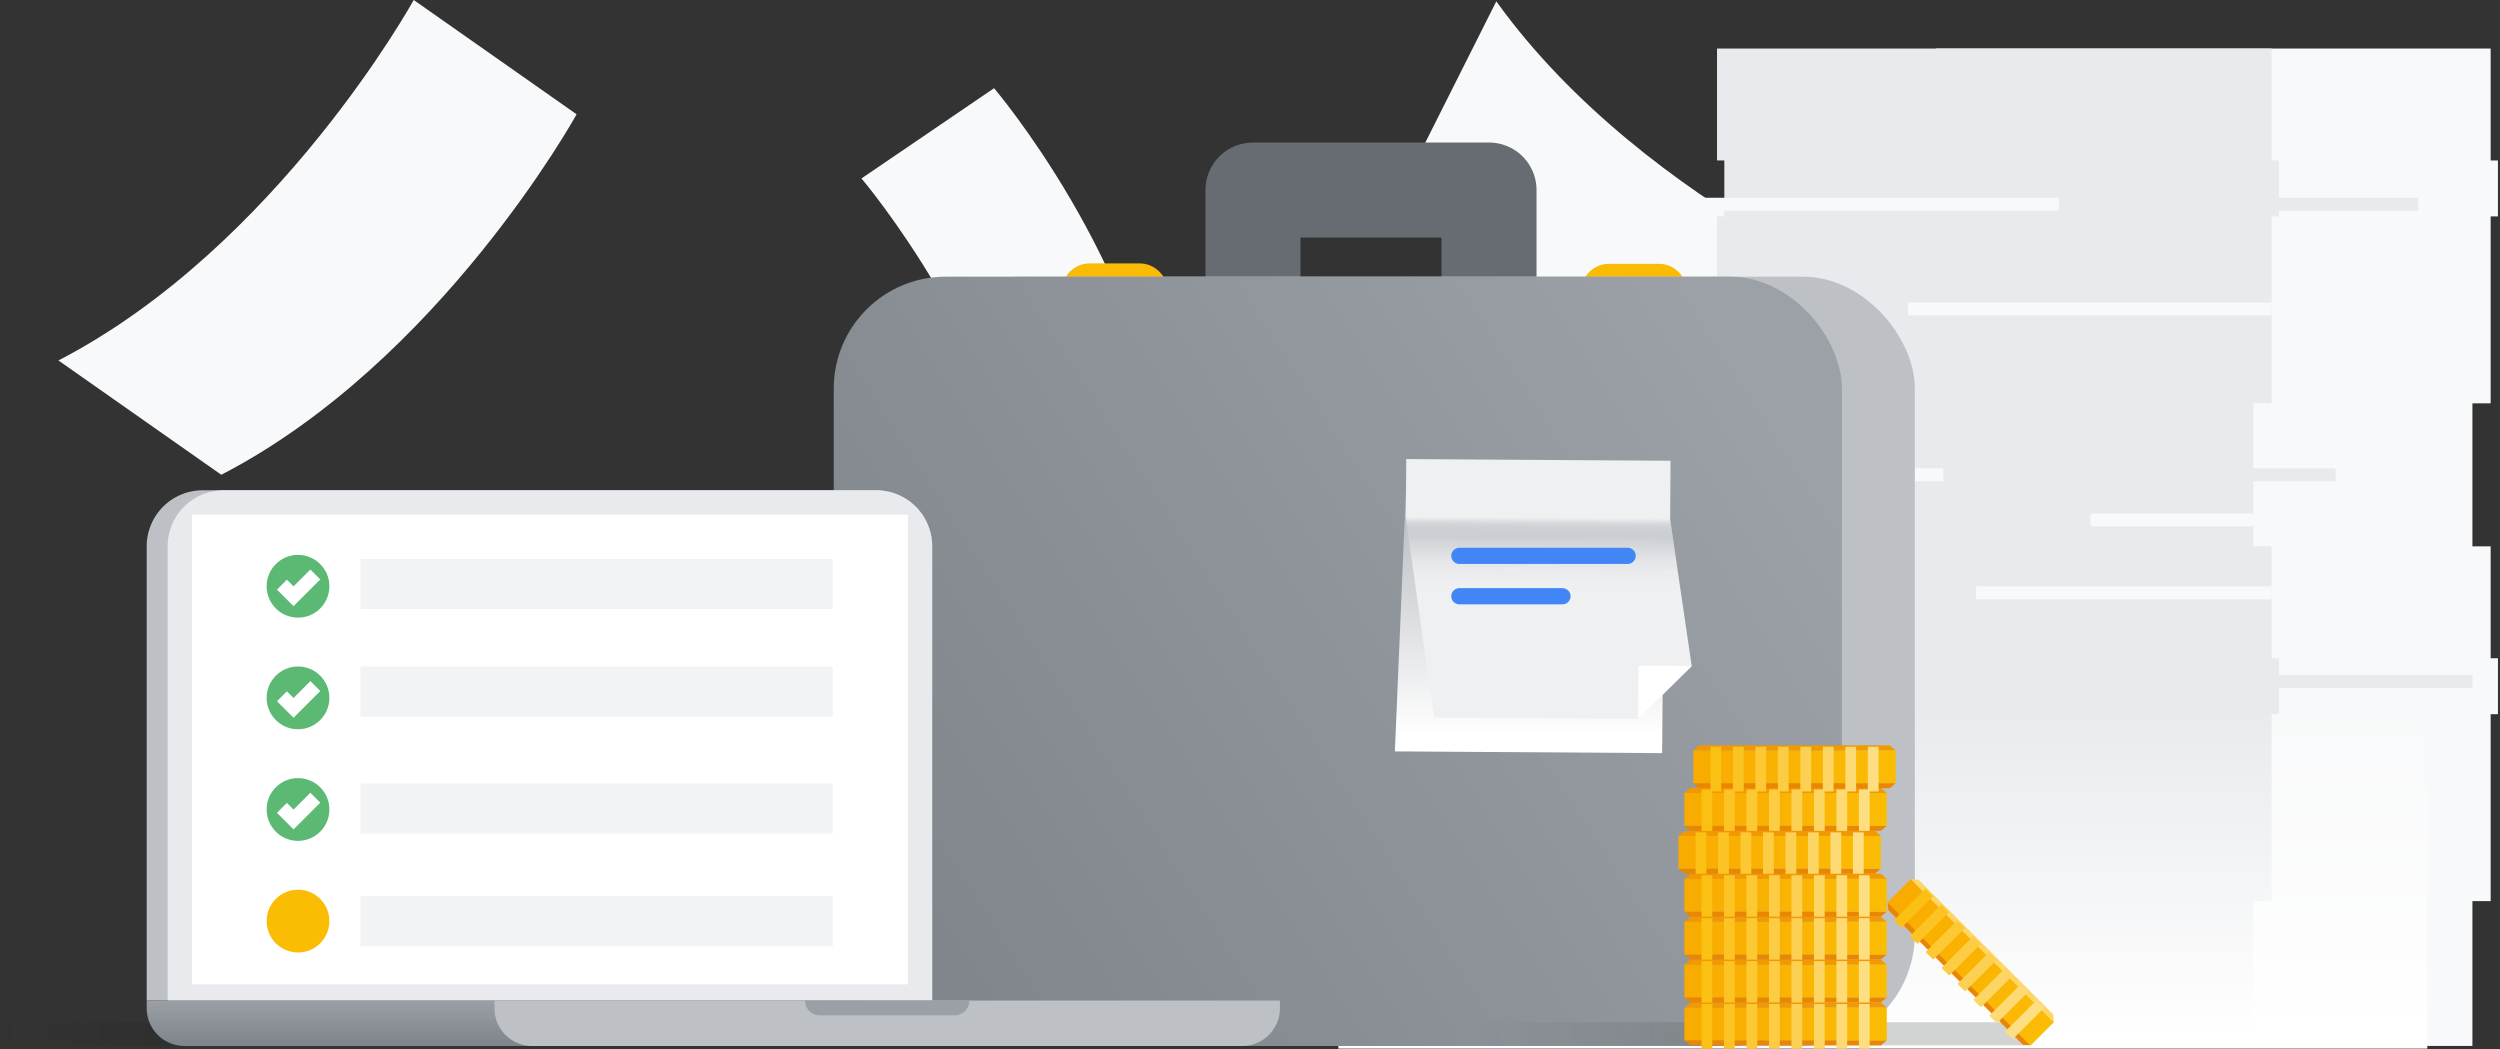 <svg width="386" height="162" xmlns="http://www.w3.org/2000/svg"><rect width="100%" height="100%" fill="#333333" stroke="none"/><defs><linearGradient x1="50%" y1="6.614%" x2="50%" y2="97.543%" id="a"><stop stop-color="#FFF" stop-opacity="0" offset="0%"/><stop stop-color="#FFF" offset="100%"/></linearGradient><linearGradient x1="3.51%" y1="72.831%" x2="97.997%" y2="26.429%" id="b"><stop stop-color="#80868B" offset="0%"/><stop stop-color="#9BA1A7" offset="100%"/></linearGradient><linearGradient x1="49.716%" y1="93.125%" x2="50.555%" y2="-34.03%" id="c"><stop stop-color="#FFF" offset="0%"/><stop stop-color="#979DA5" offset="100%"/></linearGradient><linearGradient x1="50.449%" y1="-11.696%" x2="49.808%" y2="77.732%" id="d"><stop stop-color="#FFF" stop-opacity="0" offset="37.83%"/><stop stop-color="#F9F9FA" stop-opacity=".059" offset="37.94%"/><stop stop-color="#E2E4E6" stop-opacity=".279" offset="38.41%"/><stop stop-color="#CED0D4" stop-opacity=".475" offset="38.95%"/><stop stop-color="#BCC0C5" stop-opacity=".64" offset="39.54%"/><stop stop-color="#AFB3B9" stop-opacity=".773" offset="40.21%"/><stop stop-color="#A4A9B0" stop-opacity=".876" offset="40.99%"/><stop stop-color="#9CA2AA" stop-opacity=".948" offset="41.95%"/><stop stop-color="#989EA6" stop-opacity=".989" offset="43.31%"/><stop stop-color="#979DA5" offset="47.06%"/><stop stop-color="#BFC3C8" stop-opacity=".615" offset="56.76%"/><stop stop-color="#E2E3E6" stop-opacity=".282" offset="66.15%"/><stop stop-color="#F7F7F8" stop-opacity=".077" offset="73.12%"/><stop stop-color="#FFF" stop-opacity="0" offset="76.91%"/></linearGradient><linearGradient x1="0%" y1="49.997%" x2="99.999%" y2="49.997%" id="e"><stop stop-color="#202124" stop-opacity="0" offset="0%"/><stop stop-color="#202124" offset="60.52%"/></linearGradient><linearGradient x1="50%" y1="8.592%" x2="50%" y2="100.969%" id="f"><stop stop-color="#80868B" offset="0%"/><stop stop-color="#9AA0A6" offset="100%"/></linearGradient><linearGradient x1="0%" y1="49.994%" x2="99.999%" y2="49.994%" id="g"><stop stop-color="#202124" stop-opacity="0" offset="0%"/><stop stop-color="#202124" offset="60.52%"/></linearGradient><linearGradient x1="0%" y1="50%" x2="100%" y2="50%" id="h"><stop stop-color="#F9AB00" offset="0%"/><stop stop-color="#FBBC04" offset="100%"/></linearGradient><linearGradient x1="0%" y1="50%" x2="100%" y2="50%" id="i"><stop stop-color="#F9AB00" offset="0%"/><stop stop-color="#FBBC04" offset="100%"/></linearGradient><linearGradient x1="0%" y1="49.998%" x2="100%" y2="49.998%" id="j"><stop stop-color="#F9AB00" offset="0%"/><stop stop-color="#FBBC04" offset="100%"/></linearGradient></defs><g fill="none" fill-rule="evenodd"><path d="M159.348 84.775c-3.555-30.48-26.337-57.223-26.337-57.223l20.473-13.934s22.781 26.744 26.336 57.223l-20.472 13.934zM231.028.21c23.36 32.482 66.264 48.526 66.264 48.526l-14.503 28.85s-42.904-16.044-66.264-48.526L231.028.21zM9.022 55.654C42.834 38.164 63.88 0 63.88 0l25.147 17.648S67.98 55.813 34.169 73.303L9.022 55.654zM298.928 7.496h85.63v17.276h-85.63zM298.928 33.41h85.63v28.86h-85.63zM300.054 24.772h85.63v8.638h-85.63z" fill="#F8F9FA" fill-rule="nonzero"/><path fill="#F8F9FA" fill-rule="nonzero" d="M296.111 61.996h85.63v22.636h-85.63z"/><path fill="#F8F9FA" fill-rule="nonzero" d="M298.928 84.357h85.63v17.276h-85.63zM298.928 110.271h85.63v28.86h-85.63zM300.054 101.633h85.63v8.638h-85.63z"/><path fill="#F8F9FA" fill-rule="nonzero" d="M296.111 138.857h85.63v22.636h-85.63z"/><path fill="#E8EAED" fill-rule="nonzero" d="M265.109 7.496h85.63v17.276h-85.63zM265.109 33.41h85.63v28.86h-85.63zM266.236 24.772h85.63v8.638h-85.63z"/><path fill="#E8EAED" fill-rule="nonzero" d="M262.292 61.996h85.63v22.636h-85.63z"/><path fill="#E8EAED" fill-rule="nonzero" d="M265.109 84.357h85.63v17.276h-85.63zM265.109 110.271h85.63v28.86h-85.63zM266.236 101.633h85.63v8.638h-85.63z"/><path fill="#E8EAED" fill-rule="nonzero" d="M262.292 138.857h85.63v22.636h-85.63z"/><path stroke="#F8F9FA" stroke-width="2" d="M350.739 47.706h-56.126"/><path stroke="#E8EAED" stroke-width="2" d="M273.454 47.706h-16.691"/><path stroke="#F8F9FA" stroke-width="2" d="M350.739 91.541h-45.632"/><path stroke="#E8EAED" stroke-width="2" d="M273.454 91.541h-16.691"/><path stroke="#F8F9FA" stroke-width="2" d="M350.739 80.284H322.78"/><path stroke="#E8EAED" stroke-width="2" d="M273.454 80.284H257.89M360.617 73.314h-32.114"/><path stroke="#F8F9FA" stroke-width="2" d="M300.054 73.314h-37.762"/><path stroke="#E8EAED" stroke-width="2" d="M381.741 105.227h-53.238"/><path stroke="#F8F9FA" stroke-width="2" d="M281.173 105.227h-18.881"/><path stroke="#E8EAED" stroke-width="2" d="M373.362 31.533h-44.859"/><path stroke="#F8F9FA" stroke-width="2" d="M317.898 31.533h-55.606"/><path fill="url(#a)" fill-rule="nonzero" d="M206.643 105.227h168.133v56.678H206.643z"/><path d="M168.257 40.672h7.697a4.299 4.299 0 0 1 4.299 4.299v13.282h-16.295V44.971a4.3 4.3 0 0 1 4.3-4.299zM248.43 40.736h7.696a4.299 4.299 0 0 1 4.299 4.299v13.282H244.13V45.035a4.299 4.299 0 0 1 4.3-4.3z" fill="#FABB05" fill-rule="nonzero"/><path stroke="#676C72" stroke-width="14.667" stroke-linecap="round" stroke-linejoin="round" d="M193.459 29.341h36.448v36.448h-36.448z"/><rect fill="#BDC1C6" fill-rule="nonzero" x="139.997" y="42.72" width="155.656" height="118.779" rx="17.271"/><rect fill="url(#b)" fill-rule="nonzero" x="128.73" y="42.72" width="155.656" height="118.779" rx="17.271"/><path fill="url(#c)" fill-rule="nonzero" style="mix-blend-mode:multiply" d="m256.631 116.283-41.262-.269 1.726-40.817 39.901.26z"/><path fill="#EFF0F2" fill-rule="nonzero" d="m261.202 102.831-3.33-22.621.059-9.068-40.808-.265-.059 9.067 4.352 30.845 31.521.205z"/><path fill="#FFF" fill-rule="nonzero" d="m252.932 110.999 8.277-8.17-8.223-.054z"/><path fill="url(#d)" fill-rule="nonzero" opacity=".4" style="mix-blend-mode:color-burn" d="m261.202 102.831-3.33-22.621.059-9.068-40.808-.265-.059 9.067 4.352 30.845 31.521.205z"/><path stroke="#4285F4" stroke-width="2.497" stroke-linecap="round" stroke-linejoin="round" d="M225.325 85.821h25.982M225.325 92.06h15.921"/><path fill="url(#e)" fill-rule="nonzero" opacity=".2" d="M0 157.861h37.544l2.454 3.638H0z"/><path d="M143.928 154.483H22.651V84.348A8.648 8.648 0 0 1 31.3 75.7h103.98a8.648 8.648 0 0 1 8.648 8.648v70.135z" fill="#BDC1C6" fill-rule="nonzero"/><path d="M143.928 154.483H25.884V84.348a8.648 8.648 0 0 1 8.648-8.648H135.28a8.648 8.648 0 0 1 8.648 8.648v70.135z" fill="#E8EAED" fill-rule="nonzero"/><path fill="#FFF" fill-rule="nonzero" d="M140.176 151.978H29.636V79.47h110.54z"/><path d="M28.474 154.482h109.632a5.822 5.822 0 0 1 5.822 5.823v1.194H22.651v-1.194a5.822 5.822 0 0 1 5.823-5.823z" fill="url(#f)" fill-rule="nonzero" transform="rotate(-180 83.29 157.99)"/><path d="M191.797 161.499H82.165a5.822 5.822 0 0 1-5.823-5.823v-1.193H197.62v1.193a5.822 5.822 0 0 1-5.822 5.823z" fill="#BDC1C6" fill-rule="nonzero"/><path d="M147.381 156.769h-20.8a2.286 2.286 0 0 1-2.287-2.286h25.373a2.286 2.286 0 0 1-2.286 2.286z" fill="#9AA0A6" fill-rule="nonzero"/><circle fill="#5BB974" fill-rule="nonzero" cx="46.013" cy="90.519" r="4.846"/><path stroke="#FFF" stroke-width="2.162" d="m43.53 90.269 1.794 1.794 3.364-3.364"/><circle fill="#5BB974" fill-rule="nonzero" cx="46.013" cy="107.751" r="4.846"/><path stroke="#FFF" stroke-width="2.162" d="m43.53 107.501 1.794 1.794 3.364-3.363"/><circle fill="#5BB974" fill-rule="nonzero" cx="46.013" cy="124.984" r="4.846"/><path stroke="#FFF" stroke-width="2.162" d="m43.53 124.733 1.794 1.794 3.364-3.363"/><circle fill="#FBBC04" fill-rule="nonzero" cx="46.013" cy="142.216" r="4.846"/><path fill="#F1F3F4" fill-rule="nonzero" d="M55.655 86.297h72.937v7.734H55.655zM55.655 102.906h72.937v7.734H55.655zM55.655 120.979h72.937v7.734H55.655zM55.655 138.349h72.937v7.734H55.655z"/><path fill="url(#g)" fill-rule="nonzero" opacity=".2" d="M228.197 157.842h36.855l2.409 3.571h-39.264zM273.734 157.842h36.855l2.409 3.571h-39.264z"/><path fill="#EA8600" fill-rule="nonzero" d="M290.399 128.284h-29.405l-.919-.786h31.243z"/><path fill="#F29900" fill-rule="nonzero" d="M260.994 121.658h29.405l.919.786h-31.243z"/><path fill="url(#h)" fill-rule="nonzero" d="M260.075 122.444h31.243v5.065h-31.243z"/><g stroke-width="1.662"><path stroke="#FDDE83" d="M287.846 121.89v6.891"/><path stroke="#FDDA73" d="M284.375 121.89v6.891"/><path stroke="#FCD563" d="M280.904 121.89v6.891"/><path stroke="#FCD153" d="M277.432 121.89v6.891"/><path stroke="#FCCD44" d="M273.961 121.89v6.891"/><path stroke="#FCC934" d="M270.489 121.89v6.891"/><path stroke="#FBC424" d="M267.018 121.89v6.891"/><path stroke="#FBC014" d="M263.547 121.89v6.891"/></g><path fill="#EA8600" fill-rule="nonzero" d="M289.48 134.909h-29.405l-.919-.785h31.243z"/><path fill="#F29900" fill-rule="nonzero" d="M260.075 128.284h29.405l.919.786h-31.243z"/><path fill="url(#h)" fill-rule="nonzero" d="M259.156 129.07h31.243v5.065h-31.243z"/><g stroke-width="1.662"><path stroke="#FDDE83" d="M286.928 128.515v6.892"/><path stroke="#FDDA73" d="M283.456 128.515v6.892"/><path stroke="#FCD563" d="M279.985 128.515v6.892"/><path stroke="#FCD153" d="M276.513 128.515v6.892"/><path stroke="#FCCD44" d="M273.042 128.515v6.892"/><path stroke="#FCC934" d="M269.571 128.515v6.892"/><path stroke="#FBC424" d="M266.099 128.515v6.892"/><path stroke="#FBC014" d="M262.628 128.515v6.892"/></g><path fill="#EA8600" fill-rule="nonzero" d="M291.777 121.701h-29.404l-.919-.785h31.242z"/><path fill="#F29900" fill-rule="nonzero" d="M262.373 115.076h29.404l.919.786h-31.242z"/><path fill="url(#i)" fill-rule="nonzero" d="M261.454 115.862h31.243v5.065h-31.243z"/><g stroke-width="1.662"><path stroke="#FDDE83" d="M289.225 115.307v6.892"/><path stroke="#FDDA73" d="M285.753 115.307v6.892"/><path stroke="#FCD563" d="M282.282 115.307v6.892"/><path stroke="#FCD153" d="M278.811 115.307v6.892"/><path stroke="#FCCD44" d="M275.339 115.307v6.892"/><path stroke="#FCC934" d="M271.868 115.307v6.892"/><path stroke="#FBC424" d="M268.396 115.307v6.892"/><path stroke="#FBC014" d="M264.925 115.307v6.892"/></g><path fill="#EA8600" fill-rule="nonzero" d="M290.399 141.535h-29.405l-.919-.786h31.243z"/><path fill="#F29900" fill-rule="nonzero" d="M260.994 134.909h29.405l.919.786h-31.243z"/><path fill="url(#h)" fill-rule="nonzero" d="M260.075 135.695h31.243v5.065h-31.243z"/><g stroke-width="1.662"><path stroke="#FDDE83" d="M287.846 135.141v6.892"/><path stroke="#FDDA73" d="M284.375 135.141v6.892"/><path stroke="#FCD563" d="M280.904 135.141v6.892"/><path stroke="#FCD153" d="M277.432 135.141v6.892"/><path stroke="#FCCD44" d="M273.961 135.141v6.892"/><path stroke="#FCC934" d="M270.489 135.141v6.892"/><path stroke="#FBC424" d="M267.018 135.141v6.892"/><path stroke="#FBC014" d="M263.547 135.141v6.892"/></g><path fill="#EA8600" fill-rule="nonzero" d="M290.399 148.161h-29.405l-.919-.786h31.243z"/><path fill="#F29900" fill-rule="nonzero" d="M260.994 141.535h29.405l.919.786h-31.243z"/><path fill="url(#h)" fill-rule="nonzero" d="M260.075 142.321h31.243v5.065h-31.243z"/><g stroke-width="1.662"><path stroke="#FDDE83" d="M287.846 141.767v6.892"/><path stroke="#FDDA73" d="M284.375 141.767v6.892"/><path stroke="#FCD563" d="M280.904 141.767v6.892"/><path stroke="#FCD153" d="M277.432 141.767v6.892"/><path stroke="#FCCD44" d="M273.961 141.767v6.892"/><path stroke="#FCC934" d="M270.489 141.767v6.892"/><path stroke="#FBC424" d="M267.018 141.767v6.892"/><path stroke="#FBC014" d="M263.547 141.767v6.892"/></g><path fill="#EA8600" fill-rule="nonzero" d="M290.399 154.787h-29.405l-.919-.786h31.243z"/><path fill="#F29900" fill-rule="nonzero" d="M260.994 148.161h29.405l.919.786h-31.243z"/><path fill="url(#h)" fill-rule="nonzero" d="M260.075 148.947h31.243v5.065h-31.243z"/><g stroke-width="1.662"><path stroke="#FDDE83" d="M287.846 148.393v6.892"/><path stroke="#FDDA73" d="M284.375 148.393v6.892"/><path stroke="#FCD563" d="M280.904 148.393v6.892"/><path stroke="#FCD153" d="M277.432 148.393v6.892"/><path stroke="#FCCD44" d="M273.961 148.393v6.892"/><path stroke="#FCC934" d="M270.489 148.393v6.892"/><path stroke="#FBC424" d="M267.018 148.393v6.892"/><path stroke="#FBC014" d="M263.547 148.393v6.892"/></g><path fill="#EA8600" fill-rule="nonzero" d="M290.399 161.413h-29.405l-.919-.786h31.243z"/><path fill="#F29900" fill-rule="nonzero" d="M260.994 154.787h29.405l.919.786h-31.243z"/><path fill="url(#h)" fill-rule="nonzero" d="M260.075 155.573h31.243v5.065h-31.243z"/><g stroke-width="1.662"><path stroke="#FDDE83" d="M287.846 155.019v6.891"/><path stroke="#FDDA73" d="M284.375 155.019v6.891"/><path stroke="#FCD563" d="M280.904 155.019v6.891"/><path stroke="#FCD153" d="M277.432 155.019v6.891"/><path stroke="#FCCD44" d="M273.961 155.019v6.891"/><path stroke="#FCC934" d="M270.489 155.019v6.891"/><path stroke="#FBC424" d="M267.018 155.019v6.891"/><path stroke="#FBC014" d="M263.547 155.019v6.891"/></g><path fill="#EA8600" fill-rule="nonzero" d="m312.338 161.311-20.793-20.792-.094-1.206 22.092 22.092z"/><path fill="#FDD663" fill-rule="nonzero" d="m296.23 135.834 20.793 20.792.094 1.205-22.092-22.091z"/><path fill="url(#j)" fill-rule="nonzero" transform="rotate(45 304.28 148.576)" d="M288.659 146.044h31.243v5.065h-31.243z"/><g stroke-width="1.662"><path stroke="#FDDE83" d="m315.054 154.985-4.873 4.873"/><path stroke="#FDDA73" d="m312.599 152.53-4.873 4.874"/><path stroke="#FCD563" d="m310.145 150.076-4.874 4.873"/><path stroke="#FCD153" d="m307.69 147.621-4.873 4.873"/><path stroke="#FCCD44" d="m305.235 145.166-4.873 4.874"/><path stroke="#FCC934" d="m302.781 142.712-4.874 4.873"/><path stroke="#FBC424" d="m300.326 140.257-4.873 4.873"/><path stroke="#FBC014" d="m297.872 137.802-4.874 4.874"/></g></g></svg>